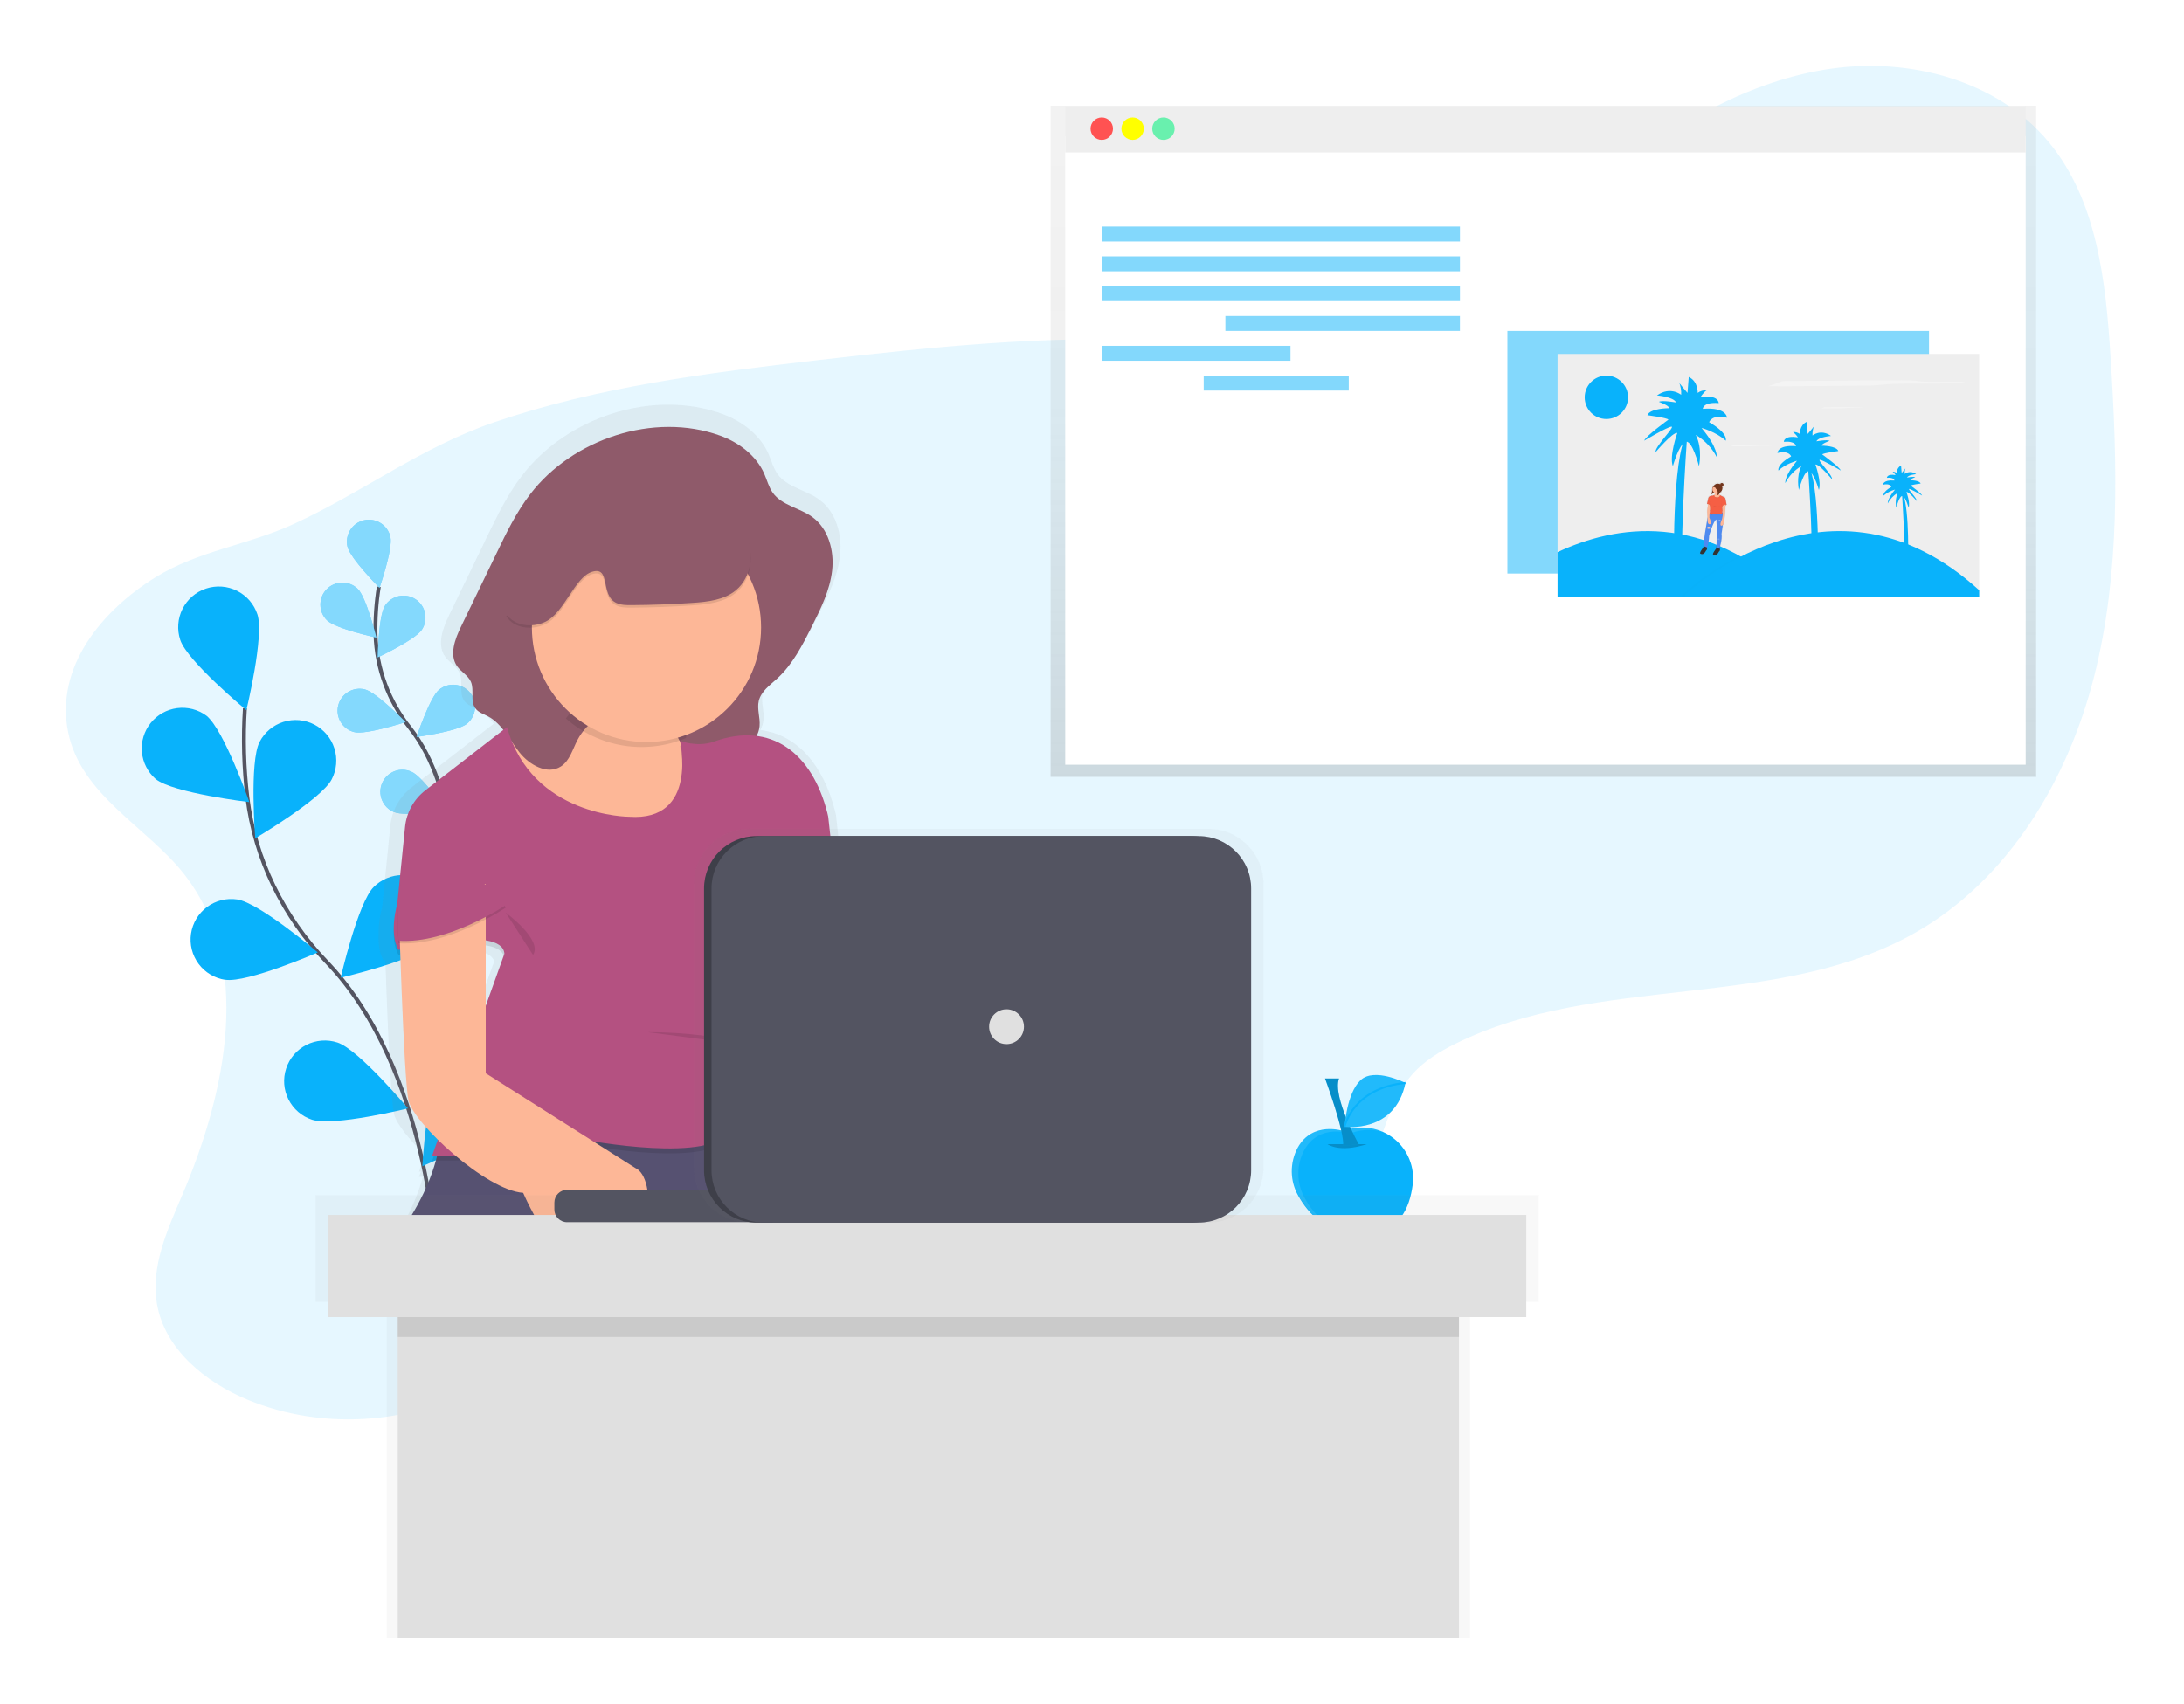<svg width="729" height="569" viewBox="0 0 729 569" fill="none" xmlns="http://www.w3.org/2000/svg">
<g clip-path="url(#clip0)" filter="url(#filter0_d)">
<path opacity="0.1" d="M61.383 287.755C84.609 317.287 75.586 360.423 60.829 394.979C55.884 406.549 50.301 418.785 52.359 431.189C54.907 446.356 68.445 457.451 82.661 463.328C108.571 474.045 139.583 471.491 163.395 456.676C183.969 443.874 198.706 423.059 219.633 410.843C254.657 390.399 299.233 398.119 337.261 412.205C364.169 422.166 393.584 435.124 420.315 424.713C439.124 417.384 452.128 399.552 459.216 380.646C462.637 371.525 465.119 361.641 471.653 354.403C475.562 350.103 480.605 347.048 485.797 344.474C533.207 320.968 593.08 333.555 639.128 307.489C670.225 289.898 690.135 256.671 698.949 222.038C707.764 187.404 706.767 151.089 704.5 115.426C702.91 90.076 700.057 63.019 683.861 43.454C666.726 22.763 637.324 15.062 610.749 18.997C584.174 22.932 560.082 36.952 538.888 53.461C512.405 74.101 487.837 99.796 455.32 108.188C433.169 113.882 409.878 110.794 387.036 109.686C348.852 107.881 310.654 111.895 272.678 116.279C236.324 120.481 199.71 125.107 165.076 136.932C140.573 145.271 120.937 160.464 97.795 171.051C82.713 177.97 66.263 179.879 51.975 188.694C34.385 199.548 18.253 218.428 22.762 240.521C27.049 261.545 49.056 272.079 61.383 287.755Z" fill="#09B2FB"/>
<path d="M145.642 416.856C145.642 416.856 143.492 353.165 109.034 317.176C94.571 302.075 85.072 282.894 82.557 262.137C81.382 252.287 81.111 242.349 81.749 232.448" stroke="#535461" stroke-width="1.303" stroke-miterlimit="10"/>
<path d="M60.165 209.659C62.524 216.773 82.238 233.113 82.238 233.113C82.238 233.113 88.278 208.219 85.919 201.111C84.787 197.696 82.344 194.871 79.128 193.257C75.912 191.643 72.187 191.372 68.772 192.505C65.356 193.637 62.531 196.08 60.917 199.296C59.303 202.512 59.033 206.237 60.165 209.652V209.659Z" fill="#09B2FB"/>
<path d="M51.969 256.105C57.833 260.795 83.241 263.805 83.241 263.805C83.241 263.805 74.772 239.628 68.908 234.944C66.088 232.87 62.575 231.968 59.104 232.425C55.633 232.882 52.473 234.663 50.285 237.396C48.098 240.129 47.051 243.602 47.365 247.089C47.679 250.576 49.329 253.806 51.969 256.105Z" fill="#09B2FB"/>
<path d="M75.195 323.112C82.609 324.206 106.083 313.99 106.083 313.99C106.083 313.99 86.577 297.39 79.162 296.296C75.603 295.77 71.98 296.679 69.091 298.824C66.202 300.969 64.284 304.173 63.758 307.733C63.232 311.292 64.141 314.915 66.286 317.804C68.431 320.693 71.635 322.611 75.195 323.138V323.112Z" fill="#09B2FB"/>
<path d="M104.2 369.85C111.321 372.183 136.189 366.059 136.189 366.059C136.189 366.059 119.764 346.403 112.643 344.07C109.225 342.947 105.5 343.228 102.288 344.851C99.077 346.474 96.642 349.307 95.519 352.726C94.395 356.144 94.676 359.869 96.3 363.08C97.923 366.292 100.755 368.727 104.174 369.85H104.2Z" fill="#09B2FB"/>
<path d="M110.715 256.215C107.256 262.861 85.196 275.878 85.196 275.878C85.196 275.878 83.189 250.345 86.649 243.693C87.471 242.113 88.596 240.71 89.961 239.565C91.325 238.42 92.902 237.554 94.6 237.018C96.299 236.482 98.087 236.286 99.862 236.441C101.636 236.596 103.363 237.099 104.943 237.921C106.523 238.743 107.926 239.869 109.071 241.233C110.217 242.597 111.082 244.174 111.618 245.873C112.154 247.571 112.35 249.359 112.195 251.134C112.04 252.908 111.537 254.635 110.715 256.215Z" fill="#09B2FB"/>
<path d="M143.948 311.306C138.658 316.616 113.719 322.427 113.719 322.427C113.719 322.427 119.445 297.462 124.729 292.152C125.986 290.89 127.48 289.888 129.124 289.203C130.769 288.519 132.532 288.164 134.313 288.161C136.095 288.158 137.859 288.505 139.506 289.184C141.153 289.863 142.651 290.859 143.913 292.116C145.175 293.374 146.177 294.867 146.861 296.512C147.546 298.156 147.9 299.919 147.904 301.701C147.907 303.482 147.559 305.247 146.881 306.894C146.202 308.541 145.206 310.038 143.948 311.3V311.306Z" fill="#09B2FB"/>
<path d="M168.901 369.283C164.588 375.408 140.984 385.356 140.984 385.356C140.984 385.356 142.404 359.785 146.724 353.654C147.723 352.134 149.018 350.831 150.531 349.821C152.044 348.812 153.745 348.118 155.532 347.779C157.32 347.44 159.157 347.465 160.934 347.85C162.712 348.236 164.394 348.976 165.88 350.025C167.366 351.074 168.626 352.411 169.584 353.956C170.543 355.502 171.181 357.225 171.461 359.022C171.74 360.82 171.655 362.655 171.211 364.419C170.767 366.183 169.972 367.839 168.875 369.29L168.901 369.283Z" fill="#09B2FB"/>
<path d="M448.447 373.609C448.447 373.609 438.101 370.104 433.123 379.219C431.81 381.69 431.142 384.453 431.181 387.251C431.22 390.049 431.964 392.792 433.345 395.226C436.602 401.135 443.352 408.81 456.148 408.126C466.976 407.546 470.546 399.285 471.536 391.597C471.911 388.715 471.539 385.785 470.457 383.087C469.375 380.39 467.618 378.015 465.355 376.191C463.092 374.367 460.399 373.154 457.533 372.669C454.667 372.184 451.725 372.443 448.988 373.42L448.447 373.609Z" fill="#09B2FB"/>
<path opacity="0.1" d="M435.534 396.047C434.153 393.613 433.409 390.87 433.37 388.072C433.331 385.274 433.999 382.511 435.313 380.04C440.29 370.919 450.636 374.43 450.636 374.43L451.164 374.241C455.109 372.814 459.444 372.912 463.321 374.515C461.182 373.241 458.786 372.458 456.308 372.221C453.829 371.985 451.329 372.301 448.988 373.147L448.46 373.336C448.46 373.336 438.114 369.831 433.137 378.945C431.823 381.416 431.155 384.179 431.194 386.977C431.233 389.776 431.977 392.519 433.358 394.953C435.515 398.862 439.17 403.494 445.085 406.028C441.048 403.638 437.745 400.185 435.534 396.047Z" fill="white"/>
<path opacity="0.2" d="M443.104 377.994C443.104 377.994 446.942 381.01 456.252 377.994H443.104Z" fill="black"/>
<path d="M442.284 356.077C442.284 356.077 448.858 373.883 448.311 378.541L453.523 377.994C453.523 377.994 444.753 362.358 446.949 356.077H442.284Z" fill="#09B2FB"/>
<path opacity="0.2" d="M442.284 356.077C442.284 356.077 448.858 373.883 448.311 378.541L453.523 377.994C453.523 377.994 444.753 362.358 446.949 356.077H442.284Z" fill="black"/>
<path d="M469.119 357.563C469.119 357.563 458.773 352.273 454.135 356.644C449.496 361.016 448.792 372.189 448.792 372.189C448.792 372.189 465.673 374.509 469.119 357.563Z" fill="#09B2FB"/>
<path opacity="0.1" d="M469.119 357.563C469.119 357.563 458.773 352.273 454.135 356.644C449.496 361.016 448.792 372.189 448.792 372.189C448.792 372.189 465.673 374.509 469.119 357.563Z" fill="white"/>
<path d="M448.799 372.189C448.799 372.189 451.516 359.218 469.12 357.563" stroke="#09B2FB" stroke-width="0.652" stroke-miterlimit="10"/>
<path d="M151.408 294.569C151.408 294.569 153.519 260.131 136.795 238.97C129.723 230.14 125.706 219.253 125.348 207.945C125.222 202.574 125.588 197.203 126.442 191.899" stroke="#535461" stroke-width="1.303" stroke-miterlimit="10"/>
<path d="M115.986 178.504C116.891 182.459 126.677 192.283 126.677 192.283C126.677 192.283 131.237 179.175 130.306 175.227C130.092 174.286 129.695 173.396 129.137 172.608C128.579 171.821 127.872 171.151 127.055 170.637C126.238 170.122 125.328 169.774 124.377 169.611C123.426 169.449 122.452 169.475 121.511 169.689C120.569 169.903 119.68 170.3 118.892 170.858C118.104 171.416 117.434 172.123 116.92 172.94C116.406 173.757 116.058 174.667 115.895 175.618C115.732 176.569 115.759 177.543 115.973 178.485L115.986 178.504Z" fill="#09B2FB"/>
<path d="M109.171 203.118C112.083 205.945 125.634 208.877 125.634 208.877C125.634 208.877 122.318 195.411 119.406 192.59C118.714 191.918 117.897 191.388 117.001 191.032C116.104 190.676 115.147 190.5 114.182 190.514C113.218 190.528 112.266 190.731 111.38 191.113C110.495 191.495 109.693 192.048 109.021 192.739C108.349 193.431 107.82 194.248 107.464 195.145C107.107 196.041 106.931 196.999 106.945 197.963C106.959 198.927 107.163 199.879 107.545 200.765C107.927 201.651 108.479 202.452 109.171 203.124V203.118Z" fill="#09B2FB"/>
<path d="M118.259 240.429C122.168 241.4 135.374 237.087 135.374 237.087C135.374 237.087 125.712 227.139 121.777 226.168C120.841 225.937 119.868 225.893 118.915 226.038C117.961 226.183 117.045 226.514 116.22 227.013C114.553 228.02 113.354 229.648 112.888 231.54C112.421 233.431 112.725 235.43 113.732 237.097C114.74 238.764 116.368 239.963 118.259 240.429Z" fill="#09B2FB"/>
<path d="M131.492 267.102C135.212 268.724 148.926 266.698 148.926 266.698C148.926 266.698 141.108 255.258 137.368 253.668C136.481 253.259 135.521 253.032 134.544 252.999C133.568 252.966 132.595 253.129 131.682 253.477C130.769 253.825 129.935 254.352 129.228 255.026C128.521 255.701 127.956 256.509 127.566 257.405C127.176 258.301 126.968 259.265 126.956 260.242C126.943 261.219 127.125 262.189 127.492 263.094C127.859 264 128.403 264.823 129.092 265.515C129.781 266.208 130.601 266.756 131.505 267.128L131.492 267.102Z" fill="#09B2FB"/>
<path d="M140.84 206.199C138.638 209.607 126.077 215.483 126.077 215.483C126.077 215.483 126.305 201.619 128.514 198.212C129.573 196.577 131.238 195.431 133.143 195.024C135.048 194.617 137.036 194.983 138.671 196.043C140.305 197.102 141.452 198.767 141.859 200.672C142.266 202.576 141.899 204.565 140.84 206.199Z" fill="#09B2FB"/>
<path d="M155.923 237.595C152.802 240.201 139.056 242.039 139.056 242.039C139.056 242.039 143.421 228.878 146.548 226.285C148.048 225.042 149.98 224.446 151.92 224.627C153.859 224.808 155.647 225.753 156.891 227.253C158.134 228.753 158.73 230.685 158.549 232.624C158.367 234.564 157.423 236.352 155.923 237.595Z" fill="#09B2FB"/>
<path d="M166.393 270.125C163.754 273.206 150.522 277.357 150.522 277.357C150.522 277.357 152.6 263.675 155.245 260.567C155.873 259.835 156.639 259.233 157.5 258.797C158.36 258.361 159.298 258.098 160.26 258.024C161.222 257.951 162.189 258.067 163.106 258.367C164.023 258.667 164.872 259.144 165.604 259.772C166.337 260.4 166.938 261.167 167.374 262.027C167.811 262.887 168.073 263.825 168.147 264.787C168.221 265.749 168.104 266.716 167.805 267.633C167.505 268.55 167.027 269.399 166.399 270.131L166.393 270.125Z" fill="#09B2FB"/>
<path opacity="0.5" d="M115.986 178.504C116.891 182.459 126.677 192.283 126.677 192.283C126.677 192.283 131.237 179.175 130.306 175.227C130.092 174.286 129.695 173.396 129.137 172.608C128.579 171.821 127.872 171.151 127.055 170.637C126.238 170.122 125.328 169.774 124.377 169.611C123.426 169.449 122.452 169.475 121.511 169.689C120.569 169.903 119.68 170.3 118.892 170.858C118.104 171.416 117.434 172.123 116.92 172.94C116.406 173.757 116.058 174.667 115.895 175.618C115.732 176.569 115.759 177.543 115.973 178.485L115.986 178.504Z" fill="white"/>
<path opacity="0.5" d="M109.171 203.118C112.083 205.945 125.634 208.877 125.634 208.877C125.634 208.877 122.318 195.411 119.406 192.59C118.714 191.918 117.897 191.388 117.001 191.032C116.104 190.676 115.147 190.5 114.182 190.514C113.218 190.528 112.266 190.731 111.38 191.113C110.495 191.495 109.693 192.048 109.021 192.739C108.349 193.431 107.82 194.248 107.464 195.145C107.107 196.041 106.931 196.999 106.945 197.963C106.959 198.927 107.163 199.879 107.545 200.765C107.927 201.651 108.479 202.452 109.171 203.124V203.118Z" fill="white"/>
<path opacity="0.5" d="M118.259 240.429C122.168 241.4 135.374 237.087 135.374 237.087C135.374 237.087 125.712 227.139 121.777 226.168C120.841 225.937 119.868 225.893 118.915 226.038C117.961 226.183 117.045 226.514 116.22 227.013C114.553 228.02 113.354 229.648 112.888 231.54C112.421 233.431 112.725 235.43 113.732 237.097C114.74 238.764 116.368 239.963 118.259 240.429Z" fill="white"/>
<path opacity="0.5" d="M131.492 267.102C135.212 268.724 148.926 266.698 148.926 266.698C148.926 266.698 141.108 255.258 137.368 253.668C136.481 253.259 135.521 253.032 134.544 252.999C133.568 252.966 132.595 253.129 131.682 253.477C130.769 253.825 129.935 254.352 129.228 255.026C128.521 255.701 127.956 256.509 127.566 257.405C127.176 258.301 126.968 259.265 126.956 260.242C126.943 261.219 127.125 262.189 127.492 263.094C127.859 264 128.403 264.823 129.092 265.515C129.781 266.208 130.601 266.756 131.505 267.128L131.492 267.102Z" fill="white"/>
<path opacity="0.5" d="M140.84 206.199C138.638 209.607 126.077 215.483 126.077 215.483C126.077 215.483 126.305 201.619 128.514 198.212C129.573 196.577 131.238 195.431 133.143 195.024C135.048 194.617 137.036 194.983 138.671 196.043C140.305 197.102 141.452 198.767 141.859 200.672C142.266 202.576 141.899 204.565 140.84 206.199Z" fill="white"/>
<path opacity="0.5" d="M155.923 237.595C152.802 240.201 139.056 242.039 139.056 242.039C139.056 242.039 143.421 228.878 146.548 226.285C148.048 225.042 149.98 224.446 151.92 224.627C153.859 224.808 155.647 225.753 156.891 227.253C158.134 228.753 158.73 230.685 158.549 232.624C158.367 234.564 157.423 236.352 155.923 237.595Z" fill="white"/>
<path opacity="0.5" d="M166.393 270.125C163.754 273.206 150.522 277.357 150.522 277.357C150.522 277.357 152.6 263.675 155.245 260.567C155.873 259.835 156.639 259.233 157.5 258.797C158.36 258.361 159.298 258.098 160.26 258.024C161.222 257.951 162.189 258.067 163.106 258.367C164.023 258.667 164.872 259.144 165.604 259.772C166.337 260.4 166.938 261.167 167.374 262.027C167.811 262.887 168.073 263.825 168.147 264.787C168.221 265.749 168.104 266.716 167.805 267.633C167.505 268.55 167.027 269.399 166.399 270.131L166.393 270.125Z" fill="white"/>
<path d="M350.683 31.284V42.588V255.375H679.64V42.588V31.284H350.683Z" fill="url(#paint0_linear)"/>
<path d="M676.154 41.447H355.563V251.316H676.154V41.447Z" fill="white"/>
<path d="M676.154 31.467H355.563V46.907H676.154V31.467Z" fill="#EEEEEE"/>
<path d="M367.758 42.699C369.827 42.699 371.504 41.021 371.504 38.952C371.504 36.883 369.827 35.206 367.758 35.206C365.689 35.206 364.012 36.883 364.012 38.952C364.012 41.021 365.689 42.699 367.758 42.699Z" fill="#FF5252"/>
<path d="M378.059 42.699C380.128 42.699 381.805 41.021 381.805 38.952C381.805 36.883 380.128 35.206 378.059 35.206C375.99 35.206 374.313 36.883 374.313 38.952C374.313 41.021 375.99 42.699 378.059 42.699Z" fill="#FFFF00"/>
<path d="M388.353 42.699C390.422 42.699 392.099 41.021 392.099 38.952C392.099 36.883 390.422 35.206 388.353 35.206C386.284 35.206 384.606 36.883 384.606 38.952C384.606 41.021 386.284 42.699 388.353 42.699Z" fill="#69F0AE"/>
<path opacity="0.5" d="M487.316 71.638H367.85V76.616H487.316V71.638Z" fill="#09B2FB"/>
<path opacity="0.5" d="M487.316 81.593H367.85V86.571H487.316V81.593Z" fill="#09B2FB"/>
<path opacity="0.5" d="M487.316 91.548H367.85V96.526H487.316V91.548Z" fill="#09B2FB"/>
<path opacity="0.5" d="M487.309 101.503H409.024V106.48H487.309V101.503Z" fill="#09B2FB"/>
<path opacity="0.5" d="M430.753 111.465H367.85V116.442H430.753V111.465Z" fill="#09B2FB"/>
<path opacity="0.5" d="M450.207 121.419H401.787V126.397H450.207V121.419Z" fill="#09B2FB"/>
<path opacity="0.5" d="M643.892 106.487H503.154V187.488H643.892V106.487Z" fill="#09B2FB"/>
<path d="M660.635 114.175H519.898V195.176H660.635V114.175Z" fill="#EEEEEE"/>
<path d="M598.639 195.156H519.898V180.341C539.137 171.351 568.735 166.301 598.639 195.156Z" fill="#09B2FB"/>
<g opacity="0.1">
<path opacity="0.1" d="M659.729 193.059V195.156H561.528V194.707C561.528 194.707 609.85 147.681 659.729 193.059Z" fill="black"/>
</g>
<path d="M660.635 193.059V195.156H562.434V194.707C562.434 194.707 610.756 147.681 660.635 193.059Z" fill="#09B2FB"/>
<path d="M536.191 135.896C540.189 135.896 543.429 132.655 543.429 128.658C543.429 124.66 540.189 121.419 536.191 121.419C532.194 121.419 528.953 124.66 528.953 128.658C528.953 132.655 532.194 135.896 536.191 135.896Z" fill="#09B2FB"/>
<path d="M597.83 123.172C597.003 123.172 596.077 123.172 595.452 123.224C595.169 123.24 594.891 123.297 594.625 123.394L590.364 124.925C593.804 125.009 597.393 124.983 600.912 124.925L620.678 124.775C622.691 124.775 624.815 124.742 626.496 124.618C627.623 124.54 628.451 124.416 629.486 124.325C633.226 123.993 638.686 124.058 643.559 124.071C648.432 124.084 654.315 123.96 656.029 123.472H645.572C644.445 123.472 643.259 123.472 642.262 123.413C641.096 123.348 640.386 123.218 639.363 123.126C637.669 122.983 635.337 122.964 633.161 122.957C621.251 122.951 609.479 123.237 597.83 123.172Z" fill="#F4F4F4"/>
<path d="M609.564 131.961C609.382 131.961 609.186 131.961 609.049 131.961C608.989 131.966 608.93 131.979 608.873 132L607.948 132.332C608.691 132.332 609.473 132.332 610.235 132.332L614.515 132.3C614.952 132.3 615.408 132.3 615.773 132.267L616.424 132.202C617.232 132.13 618.418 132.143 619.473 132.15C620.377 132.18 621.281 132.136 622.177 132.019H619.91C619.662 132.019 619.408 132.019 619.193 132.019C618.978 132.019 618.789 131.974 618.542 131.961C618.177 131.961 617.669 131.928 617.2 131.922C614.633 131.909 612.085 131.961 609.564 131.961Z" fill="#F4F4F4"/>
<path d="M579.243 144.626C579.06 144.626 578.865 144.626 578.728 144.626C578.668 144.631 578.609 144.644 578.552 144.665L577.627 144.997C578.37 144.997 579.151 144.997 579.914 144.997L584.194 144.965C584.631 144.965 585.087 144.965 585.451 144.932L586.103 144.867C586.911 144.795 588.097 144.808 589.152 144.815C590.055 144.845 590.96 144.801 591.856 144.685H589.589C589.341 144.685 589.087 144.685 588.872 144.685C588.657 144.685 588.468 144.639 588.22 144.626C587.856 144.626 587.347 144.593 586.878 144.587C584.318 144.58 581.764 144.639 579.243 144.626Z" fill="#F4F4F4"/>
<path d="M562.213 191.163H558.838C558.838 191.163 557.776 153.949 562.239 142.463H563.092C563.092 142.463 560.089 184.576 562.213 191.163Z" fill="#09B2FB"/>
<path d="M559.874 140.554C559.874 140.554 557.111 148.209 558.388 151.63C558.388 151.63 560.304 144.613 562.538 143.551C564.773 142.489 567.099 151.63 567.099 151.63C567.099 151.63 568.402 145.89 566.037 141.206C569.029 142.977 571.461 145.555 573.054 148.646C573.054 148.646 573.477 145.453 567.952 138.873C567.952 138.873 572.845 140.176 576.031 143.127C576.031 143.127 577.093 140.789 570.5 136.958C570.5 136.958 571.353 134.195 576.454 135.472C576.454 135.472 576.454 131.857 568.376 132.495C568.376 132.495 568.376 130.156 573.692 130.58C573.692 130.58 573.692 127.602 567.522 128.664C567.522 128.664 568.825 126.749 569.646 126.325C568.582 126.227 567.52 126.532 566.669 127.179C566.669 127.179 566.884 123.348 563.692 121.862L563.268 127.179C563.268 127.179 559.691 122.963 560.506 123.778C561.019 125.06 561.242 126.439 561.157 127.817C561.157 127.817 557.541 124.84 553.079 128.032C553.079 128.032 558.61 128.456 559.457 130.371C559.457 130.371 554.779 129.518 553.717 130.156C553.717 130.156 557.333 131.459 557.118 132.28C557.118 132.28 550.74 132.28 549.886 134.619C549.886 134.619 556.479 135.472 556.903 136.104C556.903 136.104 549.248 141.636 548.824 143.121C548.824 143.121 556.694 138.443 557.945 138.443C559.196 138.443 552.205 145.251 552.629 146.952C552.649 146.945 558.388 140.124 559.874 140.554Z" fill="#09B2FB"/>
<path d="M604.189 189.775H606.795C606.795 189.775 607.609 161.343 604.189 152.568H603.537C603.537 152.568 605.811 184.732 604.189 189.775Z" fill="#09B2FB"/>
<path d="M605.974 151.102C605.974 151.102 608.085 156.965 607.114 159.571C607.114 159.571 605.655 154.21 603.948 153.395C602.241 152.581 600.456 159.571 600.456 159.571C600.456 159.571 599.478 155.187 601.27 151.61C598.983 152.964 597.125 154.935 595.908 157.298C595.908 157.298 595.583 154.861 599.817 149.825C599.817 149.825 596.078 150.802 593.641 153.082C593.641 153.082 592.827 151.297 597.863 148.372C597.863 148.372 597.211 146.261 593.302 147.232C593.302 147.232 593.302 144.47 599.478 144.958C599.478 144.958 599.478 143.173 595.42 143.499C595.42 143.499 595.42 141.225 600.13 142.039C599.694 141.357 599.145 140.753 598.508 140.254C599.321 140.179 600.132 140.411 600.781 140.906C600.781 140.906 600.619 137.981 603.055 136.847L603.381 140.906C603.381 140.906 606.111 137.687 605.492 138.3C605.102 139.28 604.936 140.335 605.003 141.388C605.003 141.388 607.766 139.114 611.179 141.551C611.179 141.551 606.958 141.877 606.306 143.336C606.306 143.336 609.883 142.684 610.691 143.173C610.691 143.173 607.928 144.15 608.085 144.795C608.085 144.795 612.958 144.795 613.61 146.58C613.61 146.58 608.573 147.232 608.248 147.721C608.248 147.721 614.111 151.942 614.424 153.082C614.424 153.082 608.411 149.506 607.44 149.506C606.469 149.506 611.824 154.718 611.499 156.021C611.499 155.975 607.114 150.776 605.974 151.102Z" fill="#09B2FB"/>
<path d="M635.292 184.218H636.901C636.901 184.218 637.402 166.627 635.292 161.174H634.888C634.888 161.174 636.295 181.097 635.292 184.218Z" fill="#09B2FB"/>
<path d="M636.366 160.269C636.366 160.269 637.669 163.891 637.07 165.481C637.07 165.481 636.164 162.158 635.115 161.656C634.066 161.155 632.952 165.481 632.952 165.481C632.62 163.824 632.795 162.105 633.454 160.549C632.037 161.387 630.885 162.609 630.131 164.073C630.131 164.073 629.929 162.562 632.548 159.448C631.145 159.838 629.841 160.525 628.724 161.461C628.724 161.461 628.222 160.353 631.33 158.542C631.33 158.542 630.926 157.239 628.516 157.838C628.516 157.838 628.516 156.125 632.34 156.431C632.34 156.431 632.34 155.324 629.825 155.526C629.825 155.526 629.825 154.118 632.744 154.62C632.475 154.197 632.135 153.822 631.741 153.512C632.244 153.467 632.745 153.611 633.148 153.916C633.124 153.408 633.243 152.902 633.492 152.458C633.74 152.013 634.109 151.647 634.555 151.402L634.757 153.916C634.757 153.916 636.451 151.923 636.06 152.307C635.82 152.914 635.718 153.565 635.76 154.216C636.319 153.808 636.997 153.596 637.689 153.614C638.381 153.631 639.047 153.878 639.585 154.314C639.585 154.314 636.979 154.516 636.568 155.421C636.568 155.421 638.783 155.017 639.285 155.324C639.285 155.324 637.572 155.93 637.676 156.327C637.676 156.327 640.692 156.327 641.096 157.435C641.096 157.435 637.975 157.838 637.773 158.138C637.773 158.138 641.396 160.744 641.598 161.461C641.598 161.461 637.878 159.246 637.272 159.246C636.666 159.246 639.989 162.464 639.787 163.272C639.819 163.285 637.102 160.067 636.366 160.269Z" fill="#09B2FB"/>
<path d="M576.428 164.308L576.089 162.497C576.089 162.364 576.061 162.232 576.009 162.11C575.956 161.988 575.879 161.878 575.783 161.787L574.213 161.018C574.096 160.877 574.001 160.719 573.933 160.549V160.51C574.02 160.401 574.083 160.274 574.115 160.138C574.118 160.104 574.118 160.069 574.115 160.034C574.263 160.055 574.414 160.018 574.535 159.93C574.657 159.843 574.74 159.712 574.767 159.565V159.526C574.736 159.645 574.669 159.752 574.574 159.83C574.479 159.909 574.362 159.955 574.239 159.962C574.454 159.818 574.63 159.625 574.754 159.398C574.878 159.171 574.944 158.918 574.949 158.659C574.949 158.659 574.949 158.614 574.949 158.594C575.019 158.551 575.078 158.495 575.124 158.427C575.17 158.36 575.202 158.284 575.216 158.203V158.164C575.197 158.241 575.162 158.313 575.114 158.376C575.066 158.438 575.005 158.491 574.936 158.529C574.924 158.38 574.891 158.233 574.838 158.092H574.877C575.031 158.092 575.179 158.031 575.287 157.923C575.396 157.814 575.457 157.666 575.457 157.513C575.457 157.513 575.457 157.513 575.457 157.474C575.447 157.62 575.382 157.758 575.274 157.859C575.166 157.959 575.025 158.015 574.877 158.014H574.806C574.976 157.96 575.128 157.858 575.243 157.721C575.359 157.583 575.433 157.416 575.457 157.239C575.457 157.239 575.457 157.239 575.457 157.2C575.45 157.313 575.409 157.422 575.34 157.513C575.351 157.437 575.347 157.36 575.328 157.286C575.31 157.211 575.277 157.142 575.231 157.08C575.185 157.019 575.128 156.967 575.062 156.928C574.997 156.888 574.924 156.863 574.848 156.851C574.772 156.84 574.695 156.844 574.621 156.863C574.547 156.882 574.477 156.915 574.416 156.96C574.354 157.006 574.302 157.063 574.263 157.129C574.224 157.195 574.198 157.268 574.187 157.343L574.083 157.285C574.115 157.168 574.184 157.064 574.278 156.988C574.373 156.912 574.489 156.868 574.61 156.861H574.571C574.448 156.859 574.328 156.895 574.227 156.965C574.127 157.036 574.051 157.136 574.011 157.252C573.661 157.089 573.264 157.058 572.893 157.165C572.522 157.271 572.202 157.508 571.991 157.832C571.867 157.923 571.711 158.053 571.718 158.164C571.667 158.216 571.621 158.273 571.581 158.334C571.409 158.71 571.346 159.128 571.398 159.539C571.421 159.743 571.395 159.95 571.323 160.143C571.25 160.335 571.133 160.508 570.981 160.646C571.049 160.675 571.123 160.69 571.196 160.69C571.27 160.69 571.343 160.675 571.411 160.646C571.547 160.59 571.674 160.515 571.789 160.425C571.896 160.361 571.987 160.274 572.056 160.171C572.132 160.22 572.213 160.262 572.297 160.295C572.33 160.568 572.337 160.881 572.219 160.979V160.927C571.927 161.148 571.562 161.253 571.196 161.22C570.98 161.232 570.77 161.298 570.586 161.412C570.402 161.526 570.249 161.683 570.141 161.871L569.652 163.963V163.995V164.028C569.659 164.056 569.673 164.082 569.694 164.103C569.715 164.124 569.741 164.138 569.77 164.145L569.919 164.184C569.97 164.517 569.968 164.855 569.913 165.187C569.81 165.694 569.751 166.208 569.737 166.725C569.776 166.985 569.841 168.328 569.867 168.966C569.813 169.181 569.77 169.398 569.737 169.618L569.007 173.989C569.007 173.989 568.467 177.488 568.493 178.55L568.395 179.162C568.395 179.162 566.916 181.019 567.353 181.279C567.789 181.54 568.454 181.657 569.092 180.667C569.177 180.434 569.316 180.225 569.496 180.055C569.568 179.992 569.623 179.913 569.658 179.825C569.693 179.737 569.707 179.641 569.698 179.546L569.652 179.116H569.731H569.776C570.178 177.797 570.397 176.43 570.428 175.051C570.428 175.051 571.776 170.243 572.806 169.487L572.903 169.442L573.125 174.093L572.903 179.227L572.858 179.533C572.858 179.533 571.379 181.39 571.815 181.651C572.252 181.911 572.916 182.029 573.555 181.038C573.64 180.806 573.778 180.596 573.959 180.426C574.03 180.363 574.086 180.285 574.121 180.196C574.156 180.108 574.17 180.012 574.161 179.918L574.096 179.266C574.35 178.406 575.008 175.911 574.747 174.471L575.197 171.403C575.653 170.895 575.588 169.598 575.588 169.598C575.946 168.855 576.024 165.924 576.024 165.924L576.115 164.477H576.317H576.389L576.421 164.438V164.406L576.428 164.308ZM575.164 167.246C575.125 167.148 575.079 167.044 575.027 166.946H574.988V166.907V166.875V166.836C575.009 166.787 575.026 166.737 575.04 166.686C575.098 166.592 575.128 166.483 575.125 166.373C575.19 166.659 575.212 166.953 575.19 167.246H575.164ZM575.027 166.008L574.936 165.038V164.959L575.06 166.191L575.027 166.008ZM570.734 166.139C570.704 166.174 570.681 166.216 570.667 166.261C570.654 166.306 570.65 166.353 570.656 166.399C570.655 166.498 570.669 166.597 570.695 166.692L570.551 167.298V166.139C570.643 166.016 570.724 165.885 570.792 165.748C570.824 165.878 570.815 166.014 570.766 166.139H570.734Z" fill="url(#paint1_linear)"/>
<path d="M571.678 158.672C571.513 159.035 571.452 159.437 571.503 159.832C571.527 160.029 571.502 160.23 571.432 160.416C571.362 160.602 571.247 160.768 571.099 160.9C571.164 160.928 571.233 160.941 571.304 160.941C571.374 160.941 571.444 160.928 571.509 160.9C571.64 160.846 571.763 160.773 571.874 160.685C571.976 160.623 572.063 160.538 572.128 160.438C572.191 160.281 572.211 160.11 572.187 159.943C572.188 159.648 572.214 159.354 572.265 159.063C572.265 158.881 572.467 158.412 572.265 158.294C572.063 158.177 571.77 158.529 571.678 158.672Z" fill="#72351C"/>
<path d="M568.688 177.898L568.552 178.791C568.552 178.791 567.125 180.582 567.548 180.83C567.972 181.078 568.61 181.195 569.223 180.244C569.306 180.02 569.44 179.82 569.614 179.657C569.682 179.597 569.736 179.521 569.77 179.436C569.804 179.351 569.817 179.26 569.809 179.169L569.672 177.787L568.688 177.898Z" fill="#333333"/>
<path d="M572.982 178.256L572.846 179.149C572.846 179.149 571.419 180.941 571.842 181.188C572.266 181.436 572.904 181.553 573.517 180.602C573.6 180.379 573.734 180.178 573.907 180.016C573.976 179.955 574.03 179.88 574.064 179.795C574.098 179.71 574.111 179.618 574.103 179.527L573.966 178.146L572.982 178.256Z" fill="#333333"/>
<path d="M570.76 167.435C570.76 167.435 570.109 167.917 569.842 169.605L569.138 173.813C568.883 175.322 568.722 176.845 568.656 178.374L569.842 178.778C570.236 177.511 570.455 176.195 570.493 174.869C570.493 174.869 571.92 169.794 572.917 169.435L573.125 173.918L572.904 178.973L573.92 179.175C573.92 179.175 574.949 175.963 574.624 174.263L575.151 170.647C575.492 169.455 575.41 168.182 574.917 167.044L570.76 167.435Z" fill="#4D8AF0"/>
<g opacity="0.1">
<path opacity="0.1" d="M572.799 169.5V169.422C571.802 169.78 570.376 174.856 570.376 174.856C570.351 176.168 570.144 177.47 569.763 178.726L569.893 178.771C570.288 177.504 570.507 176.189 570.545 174.862C570.545 174.862 571.809 170.23 572.799 169.5Z" fill="black"/>
<path opacity="0.1" d="M574.937 167.031H574.8C575.287 168.166 575.367 169.434 575.028 170.621L574.5 174.237C574.813 175.846 573.901 178.797 573.81 179.123H573.94C573.94 179.123 574.969 175.911 574.644 174.211L575.171 170.595C575.503 169.415 575.42 168.157 574.937 167.031Z" fill="black"/>
</g>
<path d="M569.848 164.138C569.847 164.173 569.859 164.207 569.88 164.234C569.901 164.262 569.932 164.281 569.965 164.288C570.292 164.366 570.599 164.512 570.865 164.718C571.366 165.109 570.337 163.936 570.337 163.936L569.991 164.015L569.848 164.138Z" fill="#F55F44"/>
<path opacity="0.1" d="M569.848 164.138C569.847 164.173 569.859 164.207 569.88 164.234C569.901 164.262 569.932 164.281 569.965 164.288C570.292 164.366 570.599 164.512 570.865 164.718C571.366 165.109 570.337 163.936 570.337 163.936L569.991 164.015L569.848 164.138Z" fill="black"/>
<path d="M574.748 165.187C575.166 164.888 575.651 164.695 576.161 164.627C576.196 164.627 576.229 164.613 576.253 164.589C576.278 164.564 576.292 164.531 576.292 164.497C576.146 164.43 575.988 164.396 575.828 164.395C575.668 164.394 575.51 164.428 575.364 164.493C575.218 164.559 575.087 164.654 574.981 164.774C574.875 164.894 574.795 165.035 574.748 165.187Z" fill="#F55F44"/>
<path opacity="0.1" d="M576.292 164.477C576.146 164.411 575.988 164.376 575.828 164.376C575.668 164.375 575.51 164.408 575.364 164.474C575.218 164.539 575.087 164.635 574.981 164.754C574.875 164.874 574.795 165.015 574.748 165.168C574.748 165.168 575.621 164.516 576.226 164.608" fill="black"/>
<path d="M573.373 160.568C574.225 160.568 574.917 159.877 574.917 159.024C574.917 158.171 574.225 157.48 573.373 157.48C572.52 157.48 571.829 158.171 571.829 159.024C571.829 159.877 572.52 160.568 573.373 160.568Z" fill="#72351C"/>
<path d="M572.304 160.106C572.304 160.106 572.525 161.011 572.304 161.2C572.082 161.389 571.652 161.728 571.978 161.995C572.304 162.262 573.49 162.712 573.881 162.497C574.271 162.282 574.721 162.34 574.617 161.891C574.512 161.441 573.653 161.532 573.633 159.285L572.304 160.106Z" fill="#FDB797"/>
<path opacity="0.1" d="M570.122 163.884C570.155 164.375 570.125 164.868 570.031 165.35C569.932 165.837 569.875 166.332 569.861 166.829C569.907 167.155 570.005 169.311 570.005 169.311C570.005 169.311 569.835 171.201 570.754 171.025C571.673 170.849 570.611 168.875 570.611 168.875L570.656 166.269C570.911 165.932 571.073 165.535 571.125 165.116C571.164 164.536 570.122 163.884 570.122 163.884Z" fill="black"/>
<path d="M570.102 163.884C570.136 164.375 570.105 164.868 570.011 165.35C569.912 165.837 569.855 166.332 569.842 166.829C569.887 167.155 569.985 169.311 569.985 169.311C569.985 169.311 569.816 171.201 570.734 171.025C571.653 170.849 570.591 168.875 570.591 168.875L570.637 166.269C570.892 165.932 571.053 165.535 571.106 165.116C571.151 164.536 570.102 163.884 570.102 163.884Z" fill="#FDB797"/>
<path opacity="0.1" d="M575.985 164.008L575.861 166.021C575.861 166.021 575.783 168.842 575.438 169.559C575.438 169.559 575.529 171.513 574.611 171.513C573.692 171.513 574.767 169.344 574.767 169.344C574.767 169.344 575.262 167.142 575.008 166.438L574.767 164.021L575.985 164.008Z" fill="black"/>
<path d="M575.998 164.008L575.875 166.021C575.875 166.021 575.796 168.842 575.451 169.559C575.451 169.559 575.542 171.513 574.624 171.513C573.705 171.513 574.78 169.344 574.78 169.344C574.78 169.344 575.275 167.142 575.021 166.438L574.78 164.021L575.998 164.008Z" fill="#FDB797"/>
<path opacity="0.1" d="M573.007 162.054C573.007 162.054 573.75 162.399 574.161 161.402L575.679 162.145C575.771 162.233 575.845 162.339 575.895 162.457C575.946 162.574 575.972 162.701 575.972 162.829L576.298 164.575C576.16 164.521 576.012 164.495 575.864 164.498C575.716 164.502 575.569 164.535 575.434 164.595C575.299 164.656 575.177 164.743 575.076 164.851C574.975 164.96 574.896 165.087 574.845 165.226L574.936 166.21C575.01 166.453 574.994 166.714 574.89 166.946C574.881 166.967 574.877 166.989 574.877 167.012C574.877 167.034 574.881 167.056 574.89 167.077C574.917 167.148 574.927 167.226 574.918 167.302C574.909 167.378 574.882 167.451 574.84 167.515C574.797 167.578 574.74 167.631 574.673 167.668C574.605 167.705 574.53 167.726 574.454 167.728C574.046 167.732 573.639 167.762 573.235 167.819C572.91 167.911 571.932 167.63 571.6 167.819C571.268 168.008 570.584 167.676 570.584 167.676L570.773 166.881C570.773 166.881 570.649 166.49 570.773 166.354C570.892 165.789 570.865 165.204 570.695 164.653C570.695 164.653 570.134 164.125 569.809 164.217L570.278 162.203C570.376 162.016 570.522 161.858 570.7 161.744C570.878 161.63 571.083 161.564 571.294 161.552C571.645 161.584 571.996 161.484 572.278 161.272C572.278 161.272 571.913 161.93 573.007 162.054Z" fill="black"/>
<path opacity="0.1" d="M573.086 162.021C573.288 162.073 573.836 162.138 574.161 161.317L575.679 162.06C575.772 162.148 575.846 162.255 575.896 162.372C575.947 162.49 575.973 162.616 575.973 162.744L576.298 164.49C576.16 164.436 576.013 164.41 575.865 164.413C575.716 164.417 575.57 164.45 575.435 164.511C575.3 164.571 575.178 164.658 575.077 164.767C574.975 164.875 574.897 165.003 574.846 165.142L574.937 166.126L574.995 166.321C575.022 166.404 575.029 166.492 575.015 166.578C575.002 166.664 574.968 166.746 574.917 166.816C574.9 166.844 574.892 166.875 574.892 166.907C574.892 166.94 574.9 166.971 574.917 166.999C574.944 167.07 574.954 167.148 574.945 167.224C574.936 167.3 574.909 167.373 574.866 167.437C574.824 167.5 574.766 167.553 574.699 167.59C574.632 167.627 574.557 167.648 574.481 167.65C574.073 167.653 573.666 167.684 573.262 167.741C572.937 167.832 571.959 167.552 571.627 167.741C571.295 167.93 570.611 167.598 570.611 167.598L570.8 166.803C570.8 166.803 570.676 166.412 570.8 166.275C570.918 165.711 570.892 165.126 570.721 164.575C570.721 164.575 570.161 164.047 569.835 164.138L570.305 162.125C570.403 161.938 570.549 161.78 570.727 161.666C570.905 161.551 571.11 161.485 571.321 161.474C571.672 161.506 572.023 161.406 572.305 161.194C572.305 161.194 571.94 161.845 572.904 162.008L573.086 162.021Z" fill="black"/>
<path d="M573.086 162.054C573.288 162.106 573.835 162.171 574.161 161.35L575.679 162.093C575.771 162.181 575.845 162.287 575.895 162.405C575.946 162.522 575.972 162.649 575.972 162.777L576.298 164.523C576.16 164.469 576.012 164.442 575.864 164.446C575.716 164.449 575.569 164.482 575.434 164.543C575.299 164.604 575.177 164.691 575.076 164.799C574.975 164.908 574.896 165.035 574.845 165.174L574.936 166.158C575.01 166.401 574.994 166.662 574.89 166.894C574.881 166.915 574.877 166.937 574.877 166.959C574.877 166.982 574.881 167.004 574.89 167.025C574.917 167.096 574.927 167.174 574.918 167.25C574.909 167.326 574.882 167.399 574.84 167.463C574.797 167.526 574.74 167.579 574.673 167.616C574.605 167.653 574.53 167.674 574.454 167.676C574.046 167.68 573.639 167.71 573.235 167.767C572.91 167.859 571.932 167.578 571.6 167.767C571.268 167.956 570.584 167.624 570.584 167.624L570.773 166.829C570.773 166.829 570.649 166.438 570.773 166.301C570.892 165.737 570.865 165.152 570.695 164.601C570.695 164.601 570.134 164.073 569.809 164.165L570.278 162.151C570.376 161.964 570.522 161.806 570.7 161.692C570.878 161.578 571.083 161.511 571.294 161.5C571.645 161.532 571.996 161.432 572.278 161.22C572.278 161.22 571.913 161.871 572.877 162.034L573.086 162.054Z" fill="#F55F44"/>
<path opacity="0.1" d="M573.66 159.356L572.357 160.184C572.39 160.326 572.416 160.469 572.435 160.614C572.587 160.674 572.748 160.705 572.911 160.705C573.235 160.684 573.541 160.545 573.771 160.314C573.704 159.999 573.667 159.678 573.66 159.356Z" fill="black"/>
<path d="M572.858 160.627C573.563 160.627 574.135 160.055 574.135 159.35C574.135 158.645 573.563 158.073 572.858 158.073C572.153 158.073 571.581 158.645 571.581 159.35C571.581 160.055 572.153 160.627 572.858 160.627Z" fill="#FDB797"/>
<path d="M574.747 158.366C575.057 158.366 575.308 158.115 575.308 157.806C575.308 157.496 575.057 157.246 574.747 157.246C574.438 157.246 574.187 157.496 574.187 157.806C574.187 158.115 574.438 158.366 574.747 158.366Z" fill="#72351C"/>
<path d="M574.851 158.399C574.709 158.399 574.572 158.345 574.468 158.249C574.364 158.152 574.301 158.019 574.291 157.878C574.291 157.878 574.291 157.878 574.291 157.917C574.291 158.065 574.35 158.208 574.455 158.313C574.56 158.418 574.703 158.477 574.851 158.477C575 158.477 575.142 158.418 575.248 158.313C575.353 158.208 575.412 158.065 575.412 157.917C575.412 157.917 575.412 157.917 575.412 157.878C575.402 158.019 575.338 158.152 575.234 158.249C575.13 158.345 574.993 158.399 574.851 158.399Z" fill="#72351C"/>
<path d="M574.533 158.959C574.393 158.933 574.269 158.856 574.184 158.743C574.099 158.629 574.061 158.487 574.077 158.347V158.386C574.05 158.533 574.082 158.684 574.167 158.807C574.252 158.93 574.382 159.014 574.529 159.04C574.676 159.067 574.828 159.035 574.95 158.95C575.073 158.865 575.157 158.735 575.184 158.588V158.549C575.149 158.687 575.061 158.807 574.94 158.883C574.819 158.96 574.673 158.987 574.533 158.959Z" fill="#72351C"/>
<path d="M574.096 160.301C573.957 160.276 573.832 160.198 573.748 160.085C573.663 159.971 573.624 159.829 573.64 159.689V159.728C573.613 159.875 573.646 160.026 573.731 160.149C573.816 160.272 573.946 160.356 574.093 160.383C574.24 160.409 574.391 160.377 574.514 160.292C574.637 160.207 574.721 160.077 574.748 159.93V159.891C574.712 160.029 574.625 160.149 574.503 160.226C574.382 160.302 574.237 160.329 574.096 160.301Z" fill="#72351C"/>
<path d="M574.851 158.106C574.709 158.106 574.572 158.052 574.468 157.956C574.364 157.859 574.301 157.726 574.291 157.584C574.291 157.584 574.291 157.584 574.291 157.623C574.291 157.772 574.35 157.915 574.455 158.02C574.56 158.125 574.703 158.184 574.851 158.184C575 158.184 575.142 158.125 575.248 158.02C575.353 157.915 575.412 157.772 575.412 157.623C575.412 157.623 575.412 157.623 575.412 157.584C575.402 157.726 575.338 157.859 575.234 157.956C575.13 158.052 574.993 158.106 574.851 158.106Z" fill="#72351C"/>
<path d="M574.07 157.799C574.071 157.657 574.126 157.521 574.224 157.418C574.322 157.316 574.456 157.254 574.597 157.246H574.558C574.41 157.246 574.267 157.305 574.162 157.41C574.057 157.515 573.998 157.657 573.998 157.806C573.998 157.954 574.057 158.097 574.162 158.202C574.267 158.307 574.41 158.366 574.558 158.366H574.597C574.453 158.358 574.318 158.294 574.22 158.189C574.122 158.083 574.068 157.944 574.07 157.799Z" fill="#72351C"/>
<path opacity="0.1" d="M574.637 163.096C574.696 163.373 574.696 163.659 574.637 163.936C574.637 163.936 574.558 164.673 574.682 164.796" fill="black"/>
<path opacity="0.1" d="M570.845 163.233C570.904 163.51 570.904 163.796 570.845 164.073C570.845 164.073 570.767 164.809 570.891 164.933" fill="black"/>
<path opacity="0.1" d="M570.812 166.275C570.933 166.318 571.064 166.318 571.184 166.275C571.33 166.231 571.487 166.231 571.633 166.275" fill="black"/>
<path opacity="0.1" d="M571.001 165.187C571.445 165.21 571.888 165.141 572.304 164.985C572.304 164.985 573.894 165.376 574.35 165.096" fill="black"/>
<path d="M570.558 171.891H570.122C569.971 171.891 569.848 172.014 569.848 172.165V172.224C569.848 172.375 569.971 172.497 570.122 172.497H570.558C570.709 172.497 570.832 172.375 570.832 172.224V172.165C570.832 172.014 570.709 171.891 570.558 171.891Z" fill="#FDB797"/>
<path d="M569.848 172.048H570.376L570.832 172.119H570.669L569.848 172.048Z" fill="#F0E4E4"/>
<path d="M573.386 169.52H573.914L574.37 169.565H574.207L573.386 169.52Z" fill="#F0E4E4"/>
<path d="M573.386 169.631H573.914L574.37 169.676H574.207L573.386 169.631Z" fill="#F0E4E4"/>
<path d="M573.386 169.748H573.914L574.37 169.793H574.207L573.386 169.748Z" fill="#F0E4E4"/>
<path d="M573.386 169.846H573.914L574.37 169.891H574.207L573.386 169.846Z" fill="#F0E4E4"/>
<path d="M569.848 172.478H570.376L570.832 172.53H570.669L569.848 172.478Z" fill="#F0E4E4"/>
<path d="M569.848 172.426H570.376L570.832 172.478H570.669L569.848 172.426Z" fill="#F0E4E4"/>
<path d="M569.848 172.354H570.376L570.832 172.406H570.669L569.848 172.354Z" fill="#F0E4E4"/>
<path d="M569.848 172.315H570.376L570.832 172.367H570.669L569.848 172.315Z" fill="#F0E4E4"/>
<path d="M569.848 171.976H570.376L570.832 172.048H570.669L569.848 171.976Z" fill="#F0E4E4"/>
<path d="M569.848 171.885H570.376L570.832 171.957H570.669L569.848 171.885Z" fill="#F0E4E4"/>
<path opacity="0.1" d="M573.073 158.529C573.022 159.005 573.082 159.487 573.249 159.936C573.329 160.153 573.364 160.385 573.35 160.615C573.337 160.846 573.276 161.072 573.171 161.278C573.24 161.295 573.313 161.295 573.382 161.278C573.451 161.261 573.515 161.228 573.568 161.181C573.68 161.082 573.776 160.968 573.855 160.842C573.939 160.739 573.999 160.619 574.031 160.49C574.044 160.288 574.013 160.086 573.94 159.897C573.852 159.55 573.789 159.198 573.751 158.842C573.751 158.627 573.751 158.001 573.51 157.943C573.269 157.884 573.119 158.347 573.073 158.529Z" fill="black"/>
<path d="M573.106 158.516C573.055 158.992 573.115 159.474 573.282 159.923C573.365 160.142 573.401 160.375 573.389 160.608C573.377 160.842 573.316 161.07 573.21 161.278C573.279 161.295 573.352 161.295 573.421 161.278C573.49 161.261 573.554 161.228 573.608 161.181C573.719 161.082 573.816 160.968 573.894 160.842C573.978 160.739 574.038 160.619 574.07 160.49C574.083 160.288 574.052 160.086 573.979 159.897C573.891 159.55 573.828 159.198 573.79 158.842C573.79 158.627 573.79 158.001 573.549 157.943C573.308 157.884 573.171 158.334 573.106 158.516Z" fill="#72351C"/>
<path opacity="0.1" d="M572.559 158.848C572.663 158.959 572.689 159.128 572.78 159.259C572.863 159.348 572.964 159.417 573.077 159.461C573.19 159.505 573.311 159.522 573.432 159.513C573.495 159.509 573.558 159.523 573.614 159.552C573.712 159.617 573.719 159.76 573.784 159.858C573.817 159.896 573.858 159.926 573.905 159.946C573.951 159.967 574 159.978 574.051 159.978C574.101 159.978 574.151 159.967 574.197 159.946C574.243 159.926 574.284 159.896 574.318 159.858C574.427 159.702 574.482 159.514 574.474 159.324C574.495 159.107 574.495 158.889 574.474 158.672C574.468 158.414 574.366 158.168 574.188 157.982C574.039 157.872 573.867 157.799 573.686 157.767C573.437 157.679 573.17 157.658 572.911 157.708C572.786 157.75 572.667 157.809 572.559 157.884L572.103 158.19C571.933 158.308 571.621 158.542 571.927 158.672C572.148 158.718 572.396 158.672 572.559 158.848Z" fill="black"/>
<path d="M572.59 158.835C572.695 158.946 572.721 159.115 572.812 159.246C572.894 159.335 572.996 159.404 573.109 159.448C573.221 159.492 573.343 159.509 573.463 159.5C573.527 159.496 573.59 159.51 573.646 159.539C573.744 159.604 573.75 159.747 573.815 159.845C573.849 159.883 573.89 159.913 573.936 159.933C573.982 159.954 574.032 159.965 574.082 159.965C574.133 159.965 574.183 159.954 574.229 159.933C574.275 159.913 574.316 159.883 574.349 159.845C574.48 159.688 574.552 159.489 574.551 159.285C574.572 159.068 574.572 158.85 574.551 158.633C574.545 158.375 574.443 158.129 574.265 157.943C574.116 157.833 573.945 157.76 573.763 157.728C573.514 157.64 573.247 157.619 572.988 157.669C572.863 157.711 572.744 157.77 572.636 157.845L572.18 158.151C572.011 158.268 571.698 158.503 572.004 158.633C572.18 158.672 572.421 158.672 572.59 158.835Z" fill="#72351C"/>
<path d="M573.418 169.52H573.946L574.402 169.565H574.239L573.418 169.52Z" fill="#F0E4E4"/>
<path d="M573.418 169.631H573.946L574.402 169.676H574.239L573.418 169.631Z" fill="#F0E4E4"/>
<path d="M573.418 169.748H573.946L574.402 169.793H574.239L573.418 169.748Z" fill="#F0E4E4"/>
<path d="M573.418 169.846H573.946L574.402 169.891H574.239L573.418 169.846Z" fill="#F0E4E4"/>
<path d="M573.171 175.859H573.699L574.155 175.905H573.992L573.171 175.859Z" fill="#F0E4E4"/>
<path d="M573.171 175.963H573.699L574.155 176.009H573.992L573.171 175.963Z" fill="#F0E4E4"/>
<path d="M573.171 176.074H573.699L574.155 176.12H573.992L573.171 176.074Z" fill="#F0E4E4"/>
<path d="M573.171 176.185H573.699L574.155 176.23H573.992L573.171 176.185Z" fill="#F0E4E4"/>
<path opacity="0.2" d="M277.636 470.586H225.816V441.392H277.636V470.586ZM228.005 468.396H275.434V443.581H228.005V468.396Z" fill="#09B2FB"/>
<path d="M191.326 426.818C194.583 428.72 198.017 429.495 201.567 428.316C202.49 428.005 203.382 427.611 204.232 427.137C237.459 427.84 268.229 427.515 269.421 423.938C271.376 418.009 258.997 388.809 252.749 374.697C254.587 373.448 256.141 371.825 257.31 369.935C265.988 379.857 282.132 392.659 291.729 393.298C291.729 393.298 305.736 426.57 321.496 421.312C337.256 416.055 339.008 388.04 331.125 384.542L278.594 351.269V296.061C280.191 292.896 280.947 289.374 280.79 285.833C280.79 285.181 280.823 284.53 280.79 283.878L279.037 268.118C279.037 268.118 278.946 267.597 278.705 266.652C274.796 251.466 266.086 241.244 253.805 239.726C254.403 238.633 254.766 237.429 254.873 236.188C255.127 233.243 253.902 230.24 254.593 227.367C255.401 224.018 258.502 221.855 261.049 219.549C266.49 214.571 269.916 207.822 273.226 201.235C276.379 194.961 279.578 188.524 280.393 181.553C281.207 174.582 279.09 166.842 273.389 162.738C268.959 159.539 262.724 158.698 259.538 154.268C258.111 152.275 257.518 149.818 256.535 147.577C253.701 141.121 247.589 136.541 240.957 134.15C217.685 125.771 189.137 135.388 174.289 154.711C169.442 161.018 165.943 168.236 162.484 175.396L149.975 201.255C147.818 205.704 145.734 211.262 148.613 215.281C150.02 217.236 152.431 218.448 153.408 220.656C154.711 223.588 153.083 227.425 154.998 230.005C156.053 231.432 157.884 231.999 159.454 232.833C161.563 234.033 163.398 235.659 164.842 237.608L137.375 258.893C135.39 260.431 133.739 262.357 132.523 264.553C131.306 266.749 130.55 269.171 130.299 271.669L127.583 298.745C126.718 301.82 126.306 305.005 126.358 308.199C126.26 311.052 126.592 314.199 128.019 316.668L128.619 316.525C129.27 335.516 130.404 362.84 131.524 367.889C132.176 370.886 136.287 376.17 141.825 381.616L139.87 387.154H140.522L139.87 388.894H141.173C135.648 408.856 120.618 423.899 120.618 423.899C120.618 423.899 155.376 425.788 191.326 426.818ZM158.659 334.578V313.293C161.865 313.788 164.23 314.896 164.985 316.916L158.659 334.578ZM167.937 241.947L168.041 242.104H168.002L167.937 241.947Z" fill="url(#paint2_linear)"/>
<path d="M246.97 290.276C246.97 290.276 248.632 349.315 250.299 356.801C251.967 364.286 276.086 386.763 288.549 387.597C288.549 387.597 301.853 419.195 316.824 414.205C331.796 409.214 333.457 382.607 325.945 379.278L276.086 347.68V284.484L246.97 290.276Z" fill="#FDB797"/>
<path d="M248.221 362.651C248.221 362.651 269.844 409.221 267.349 416.726C264.854 424.231 125.973 416.726 125.973 416.726C125.973 416.726 151.753 390.946 146.763 362.651H248.221Z" fill="#565171"/>
<path d="M231.588 224.611C231.588 224.611 228.259 257.043 234.083 264.528C239.908 272.014 210.799 276.164 208.329 276.164C205.86 276.164 179.227 267.043 174.236 264.522C169.246 262.001 165.115 243.732 165.115 243.732C165.115 243.732 190.061 248.723 197.547 219.627L231.588 224.611Z" fill="#FDB797"/>
<path d="M240.305 141.421C246.605 143.688 252.41 148.04 255.101 154.17C256.039 156.301 256.599 158.633 257.955 160.529C260.978 164.751 266.9 165.546 271.108 168.588C276.509 172.497 278.509 179.84 277.76 186.459C277.011 193.078 273.968 199.196 270.978 205.151C267.831 211.411 264.58 217.816 259.414 222.546C257.003 224.754 254.046 226.806 253.277 229.986C252.625 232.716 253.785 235.563 253.537 238.364C252.938 245.277 244.677 248.495 237.778 249.264C234.781 249.596 231.347 249.616 229.236 247.459C228.155 246.352 227.614 244.853 226.923 243.459C225.354 240.284 222.935 237.605 219.936 235.721C216.937 233.837 213.475 232.82 209.933 232.784C206.391 232.747 202.908 233.693 199.871 235.515C196.834 237.337 194.361 239.965 192.726 243.107C191.11 246.221 190.166 249.993 187.221 251.896C182.713 254.808 176.686 251.388 173.37 247.179C170.054 242.97 167.637 237.68 162.9 235.159C161.408 234.364 159.643 233.856 158.672 232.475C156.854 230.025 158.398 226.383 157.167 223.595C156.235 221.497 153.949 220.337 152.607 218.487C149.87 214.669 151.851 209.366 153.91 205.164L165.793 180.602C169.051 173.8 172.406 166.92 177.005 160.953C191.084 142.593 218.2 133.459 240.305 141.421Z" fill="#8F5A6A"/>
<path opacity="0.1" d="M209.972 270.346C209.972 270.346 177.54 270.346 169.227 240.41L141.929 261.564C140.045 263.026 138.478 264.856 137.323 266.943C136.169 269.029 135.45 271.329 135.212 273.702L132.606 299.455C132.606 299.455 129.694 309.02 133.023 314.837C133.023 314.837 167.552 306.107 168.367 316.082L144.274 383.441C144.274 383.441 181.697 384.275 191.671 377.623C191.671 377.623 232.416 385.936 242.397 376.789C252.378 367.642 262.352 368.476 254.039 347.686C254.039 347.686 270.672 331.053 263.16 307.769C255.649 284.484 262.743 308.186 262.743 308.186C262.743 308.186 278.959 300.283 278.125 285.318L276.464 270.333C276.464 270.333 276.373 269.838 276.145 268.946C271.076 249.218 257.453 238.325 238.306 245.27C232.709 247.296 226.989 244.977 226.989 244.977C226.989 244.977 233.25 272.034 209.972 270.346Z" fill="black"/>
<path d="M209.972 268.685C209.972 268.685 177.54 268.685 169.227 238.748L141.929 259.903C140.046 261.364 138.479 263.193 137.325 265.278C136.17 267.364 135.451 269.662 135.212 272.034L132.606 297.788C132.606 297.788 129.694 307.352 133.023 313.17C133.023 313.17 167.552 304.439 168.367 314.414L144.261 381.773C144.261 381.773 181.684 382.607 191.658 375.955C191.658 375.955 232.403 384.268 242.384 375.121C252.365 365.974 262.339 366.808 254.026 346.018C254.026 346.018 270.659 329.385 263.147 306.101C255.636 282.816 262.73 306.518 262.73 306.518C262.73 306.518 278.946 298.615 278.112 283.65L276.451 268.665C276.451 268.665 276.36 268.17 276.132 267.278C271.063 247.55 257.44 236.657 238.293 243.602C232.696 245.628 226.976 243.309 226.976 243.309C226.976 243.309 233.25 270.346 209.972 268.685Z" fill="#B45181"/>
<path d="M133.048 296.954C133.048 296.954 134.71 355.993 136.378 363.479C138.045 370.964 162.157 393.415 174.627 394.249C174.627 394.249 187.931 425.847 202.902 420.856C217.874 415.866 219.535 389.259 212.023 385.929L162.131 354.331V291.136L133.048 296.954Z" fill="#FDB797"/>
<path opacity="0.1" d="M168.803 299.032C168.803 299.032 149.694 312.01 133.049 310.928C133.049 310.928 131.387 288.641 136.378 287.396C141.368 286.152 162.985 287.396 168.803 299.032Z" fill="black"/>
<path d="M168.803 298.205C168.803 298.205 149.694 311.182 133.049 310.094C133.049 310.094 131.387 287.807 136.378 286.562C141.368 285.318 162.985 286.562 168.803 298.205Z" fill="#B45181"/>
<path opacity="0.1" d="M195.833 221.282L229.926 226.272C229.926 226.272 229.158 233.778 229.008 242.397C222.383 245.19 215.105 246.06 208.008 244.908C200.912 243.756 194.283 240.627 188.882 235.882C191.735 232.364 194.198 227.634 195.833 221.282Z" fill="black"/>
<path d="M215.789 243.732C236.914 243.732 254.039 226.607 254.039 205.483C254.039 184.358 236.914 167.233 215.789 167.233C194.665 167.233 177.54 184.358 177.54 205.483C177.54 226.607 194.665 243.732 215.789 243.732Z" fill="#FDB797"/>
<path opacity="0.1" d="M205.723 198.134C207.3 198.864 209.098 198.877 210.838 198.864C217.605 198.82 224.365 198.57 231.119 198.114C236.24 197.769 241.699 197.17 245.647 193.893C250.964 189.482 251.804 181.214 249.061 174.875C246.319 168.536 240.722 163.865 234.813 160.295C231.47 158.175 227.847 156.533 224.05 155.415C213.085 152.437 200.961 156.066 192.25 163.396C183.54 170.725 177.989 181.234 175.051 192.212C174.034 196.01 172.731 200.531 168.972 201.685C171.474 205.848 177.579 206.506 181.97 204.421C188.433 201.346 191.742 189.58 197.547 187.729C204.003 185.69 200.238 195.619 205.723 198.134Z" fill="black"/>
<path d="M205.724 197.3C207.301 198.03 209.099 198.043 210.838 198.03C217.605 197.986 224.366 197.736 231.119 197.28C236.24 196.935 241.7 196.336 245.648 193.059C250.964 188.648 251.805 180.38 249.062 174.041C246.319 167.702 240.723 163.031 234.813 159.461C231.475 157.354 227.859 155.723 224.07 154.613C213.105 151.636 200.981 155.265 192.27 162.594C183.56 169.924 178.009 180.432 175.071 191.41C174.054 195.209 172.751 199.73 168.992 200.883C171.494 205.046 177.599 205.704 181.99 203.619C188.453 200.544 191.762 188.778 197.567 186.928C204.004 184.863 200.238 194.785 205.724 197.3Z" fill="#8F5A6A"/>
<path opacity="0.1" d="M254.456 345.601C241.98 342.268 229.12 340.591 216.206 340.611L254.456 345.601Z" fill="black"/>
<path opacity="0.1" d="M168.803 300.7C168.803 300.7 181.279 309.821 177.924 314.837L168.803 300.7Z" fill="black"/>
<g opacity="0.7">
<path opacity="0.7" d="M513.61 394.985H105.314V430.681H129.081V437.652V543.007H490.691V437.652V430.681H513.61V394.985Z" fill="url(#paint3_linear)"/>
</g>
<path d="M486.996 415.775H132.755V543.007H486.996V415.775Z" fill="#E0E0E0"/>
<path opacity="0.1" d="M486.996 422.426H132.755V442.382H486.996V422.426Z" fill="black"/>
<path d="M509.453 401.637H109.47V435.73H509.453V401.637Z" fill="#E0E0E0"/>
<path d="M257.316 393.246H189.28C186.941 393.246 185.045 395.142 185.045 397.48V399.819C185.045 402.158 186.941 404.054 189.28 404.054H257.316C259.655 404.054 261.551 402.158 261.551 399.819V397.48C261.551 395.142 259.655 393.246 257.316 393.246Z" fill="#535461"/>
<g opacity="0.7">
<path opacity="0.7" d="M403.363 272.718H249.993C239.839 272.718 231.608 280.949 231.608 291.103V385.806C231.608 395.959 239.839 404.191 249.993 404.191H403.363C413.517 404.191 421.749 395.959 421.749 385.806V291.103C421.749 280.949 413.517 272.718 403.363 272.718Z" fill="url(#paint4_linear)"/>
</g>
<path d="M397.636 275.148H252.488C242.831 275.148 235.002 282.977 235.002 292.634V386.705C235.002 396.362 242.831 404.191 252.488 404.191H397.636C407.294 404.191 415.123 396.362 415.123 386.705V292.634C415.123 282.977 407.294 275.148 397.636 275.148Z" fill="#3E3F49"/>
<path d="M400.132 275.148H254.984C245.326 275.148 237.498 282.977 237.498 292.634V386.705C237.498 396.362 245.326 404.191 254.984 404.191H400.132C409.79 404.191 417.618 396.362 417.618 386.705V292.634C417.618 282.977 409.79 275.148 400.132 275.148Z" fill="#535461"/>
<path d="M335.972 344.598C339.185 344.598 341.79 341.993 341.79 338.78C341.79 335.567 339.185 332.962 335.972 332.962C332.759 332.962 330.154 335.567 330.154 338.78C330.154 341.993 332.759 344.598 335.972 344.598Z" fill="#E0E0E0"/>
</g>
<defs>
<filter id="filter0_d" x="0" y="0" width="728.077" height="569" filterUnits="userSpaceOnUse" color-interpolation-filters="sRGB">
<feFlood flood-opacity="0" result="BackgroundImageFix"/>
<feColorMatrix in="SourceAlpha" type="matrix" values="0 0 0 0 0 0 0 0 0 0 0 0 0 0 0 0 0 0 127 0"/>
<feOffset dy="4"/>
<feGaussianBlur stdDeviation="11"/>
<feColorMatrix type="matrix" values="0 0 0 0 0 0 0 0 0 0 0 0 0 0 0 0 0 0 0.15 0"/>
<feBlend mode="normal" in2="BackgroundImageFix" result="effect1_dropShadow"/>
<feBlend mode="normal" in="SourceGraphic" in2="effect1_dropShadow" result="shape"/>
</filter>
<linearGradient id="paint0_linear" x1="515.161" y1="255.375" x2="515.161" y2="31.278" gradientUnits="userSpaceOnUse">
<stop stop-color="#808080" stop-opacity="0.25"/>
<stop offset="0.54" stop-color="#808080" stop-opacity="0.12"/>
<stop offset="1" stop-color="#808080" stop-opacity="0.1"/>
</linearGradient>
<linearGradient id="paint1_linear" x1="8981.83" y1="7616.74" x2="8981.83" y2="6656.21" gradientUnits="userSpaceOnUse">
<stop stop-color="#808080" stop-opacity="0.25"/>
<stop offset="0.54" stop-color="#808080" stop-opacity="0.12"/>
<stop offset="1" stop-color="#808080" stop-opacity="0.1"/>
</linearGradient>
<linearGradient id="paint2_linear" x1="-114087" y1="201938" x2="-114087" y2="65818" gradientUnits="userSpaceOnUse">
<stop stop-color="#808080" stop-opacity="0.25"/>
<stop offset="0.54" stop-color="#808080" stop-opacity="0.12"/>
<stop offset="1" stop-color="#808080" stop-opacity="0.1"/>
</linearGradient>
<linearGradient id="paint3_linear" x1="180258" y1="119675" x2="180258" y2="86046" gradientUnits="userSpaceOnUse">
<stop stop-color="#808080" stop-opacity="0.25"/>
<stop offset="0.54" stop-color="#808080" stop-opacity="0.12"/>
<stop offset="1" stop-color="#808080" stop-opacity="0.1"/>
</linearGradient>
<linearGradient id="paint4_linear" x1="89152.9" y1="78206.1" x2="89152.9" y2="51674.8" gradientUnits="userSpaceOnUse">
<stop stop-color="#808080" stop-opacity="0.25"/>
<stop offset="0.54" stop-color="#808080" stop-opacity="0.12"/>
<stop offset="1" stop-color="#808080" stop-opacity="0.1"/>
</linearGradient>
<clipPath id="clip0">
<rect width="684.077" height="525" fill="white" transform="translate(22 18)"/>
</clipPath>
</defs>
</svg>
